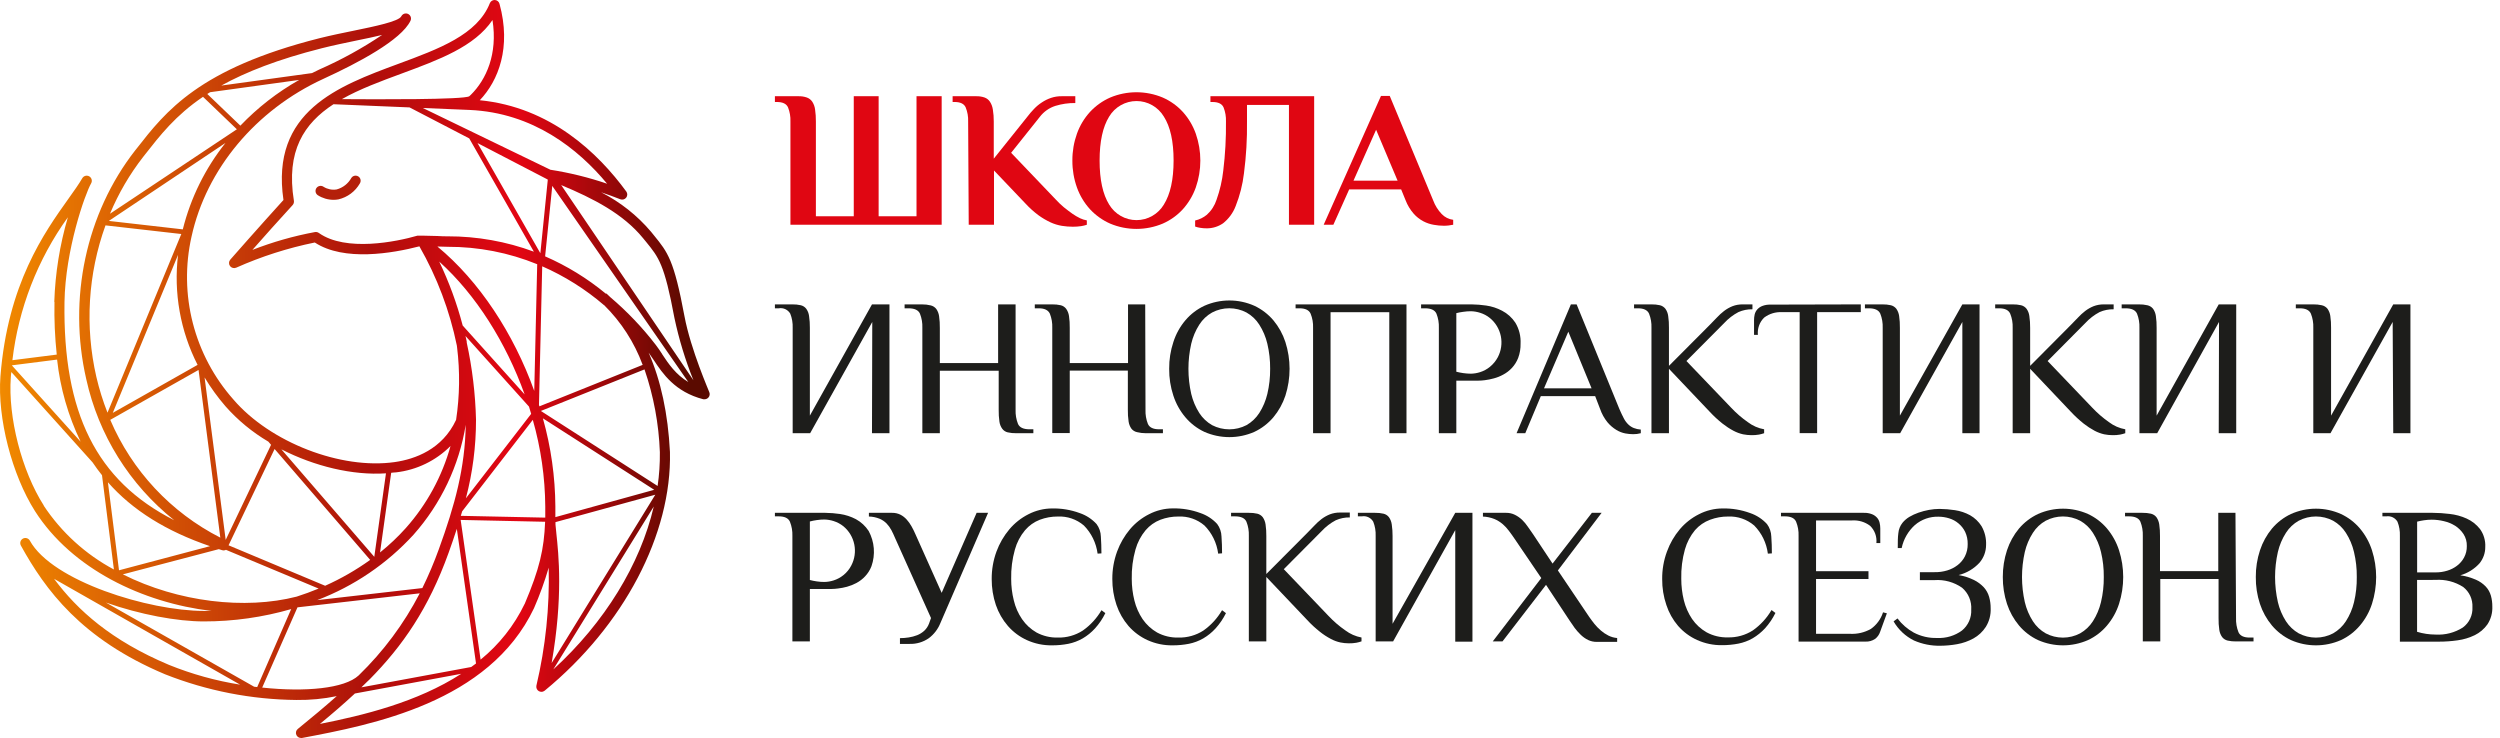 <svg width="271" height="80" viewBox="0 0 271 80" fill="none" xmlns="http://www.w3.org/2000/svg">
<path d="M85.683 13.173C85.704 12.65 85.615 12.129 85.423 11.643C85.249 11.249 84.845 11.056 84.211 11.056H84V10.431H86.547C86.857 10.421 87.166 10.468 87.46 10.569C87.7 10.653 87.907 10.813 88.05 11.024C88.214 11.279 88.318 11.567 88.355 11.867C88.417 12.302 88.446 12.74 88.442 13.179V23.446H92.548V10.425H95.244V23.44H99.35V10.425H102.077V24.364H85.683V13.173Z" fill="#E00612"/>
<path d="M104.947 13.173C104.968 12.649 104.877 12.127 104.68 11.643C104.506 11.249 104.102 11.055 103.469 11.055H103.264V10.431H105.804C106.117 10.421 106.428 10.468 106.724 10.568C106.962 10.653 107.167 10.813 107.308 11.024C107.473 11.279 107.581 11.566 107.624 11.867C107.695 12.301 107.728 12.74 107.724 13.179V17.201L111.364 12.654C111.588 12.355 111.831 12.072 112.091 11.805C112.345 11.536 112.631 11.299 112.942 11.099C113.248 10.894 113.58 10.73 113.93 10.612C114.302 10.486 114.693 10.425 115.085 10.431H116.564V11.168C115.829 11.159 115.098 11.264 114.396 11.48C113.726 11.696 113.139 12.112 112.712 12.673L109.606 16.564L114.464 21.648C114.733 21.941 115.022 22.217 115.327 22.472C115.638 22.722 115.949 22.953 116.234 23.159C116.504 23.349 116.788 23.516 117.085 23.659C117.316 23.769 117.56 23.847 117.812 23.89V24.364C117.61 24.432 117.402 24.483 117.191 24.514C116.895 24.558 116.596 24.579 116.296 24.577C115.901 24.576 115.507 24.545 115.116 24.483C114.687 24.412 114.269 24.284 113.874 24.102C113.413 23.886 112.974 23.627 112.563 23.328C112.048 22.942 111.569 22.51 111.134 22.035L107.749 18.481V24.364H105.009L104.947 13.173Z" fill="#E00612"/>
<path d="M116.246 17.407C116.239 16.411 116.408 15.421 116.743 14.484C117.054 13.615 117.533 12.817 118.153 12.136C118.769 11.472 119.513 10.94 120.34 10.575C121.243 10.195 122.212 10 123.191 10C124.17 10 125.139 10.195 126.043 10.575C126.869 10.937 127.612 11.469 128.223 12.136C128.837 12.819 129.312 13.617 129.621 14.484C130.283 16.376 130.283 18.438 129.621 20.33C129.312 21.197 128.837 21.995 128.223 22.678C127.612 23.345 126.869 23.877 126.043 24.239C125.139 24.619 124.17 24.814 123.191 24.814C122.212 24.814 121.243 24.619 120.34 24.239C119.513 23.874 118.769 23.343 118.153 22.678C117.533 21.997 117.054 21.199 116.743 20.33C116.408 19.393 116.239 18.403 116.246 17.407V17.407ZM127.217 17.407C127.217 15.325 126.865 13.735 126.161 12.636C125.853 12.122 125.418 11.698 124.899 11.403C124.38 11.108 123.794 10.953 123.198 10.953C122.601 10.953 122.015 11.108 121.496 11.403C120.977 11.698 120.542 12.122 120.234 12.636C119.539 13.754 119.197 15.346 119.197 17.407C119.197 19.468 119.539 21.054 120.234 22.178C120.542 22.692 120.977 23.116 121.496 23.411C122.015 23.706 122.601 23.861 123.198 23.861C123.794 23.861 124.38 23.706 124.899 23.411C125.418 23.116 125.853 22.692 126.161 22.178C126.863 21.054 127.217 19.468 127.217 17.407Z" fill="#E00612"/>
<path d="M132.895 13.173C132.915 12.65 132.826 12.129 132.634 11.643C132.46 11.249 132.056 11.056 131.423 11.056H131.211V10.431H142.455V24.364H139.722V11.374H135.175V13.173C135.198 15.052 135.088 16.93 134.845 18.794C134.701 20.011 134.398 21.203 133.945 22.341C133.664 23.081 133.187 23.729 132.566 24.215C132.049 24.567 131.438 24.754 130.814 24.752C130.574 24.754 130.335 24.735 130.099 24.695C129.913 24.668 129.73 24.622 129.553 24.558V23.902C130.02 23.798 130.456 23.584 130.826 23.278C131.313 22.837 131.675 22.274 131.876 21.648C132.241 20.627 132.485 19.566 132.603 18.488C132.818 16.725 132.915 14.949 132.895 13.173V13.173Z" fill="#E00612"/>
<path d="M155.357 21.723C155.561 22.275 155.876 22.779 156.283 23.203C156.613 23.549 157.052 23.769 157.525 23.827V24.364C157.414 24.364 157.258 24.415 157.053 24.439C156.848 24.464 156.668 24.471 156.513 24.471C156.15 24.469 155.789 24.436 155.432 24.371C155.035 24.305 154.652 24.177 154.295 23.99C153.898 23.782 153.542 23.503 153.245 23.165C152.871 22.738 152.574 22.248 152.369 21.716L151.885 20.53H146.251L144.536 24.364H143.486L149.698 10.4H150.649L155.357 21.723ZM146.717 19.587H151.5L149.17 14.066L146.717 19.587Z" fill="#E00612"/>
<path d="M94.554 34.9L87.82 46.96H85.926V35.537C85.947 35.013 85.858 34.489 85.665 34.001C85.541 33.788 85.356 33.618 85.134 33.515C84.912 33.411 84.664 33.378 84.422 33.42H84V32.995H85.895C86.202 32.989 86.508 33.02 86.808 33.089C87.042 33.144 87.251 33.279 87.398 33.47C87.563 33.703 87.668 33.973 87.702 34.257C87.766 34.681 87.795 35.109 87.789 35.537V45.055L94.523 32.995H96.418V46.96H94.523L94.554 34.9Z" fill="#1D1D1B"/>
<path d="M110.09 44.424C110.07 44.947 110.159 45.468 110.351 45.954C110.525 46.341 110.939 46.535 111.594 46.535H112.016V46.96H110.152C109.843 46.966 109.535 46.934 109.233 46.866C109 46.812 108.793 46.677 108.649 46.485C108.483 46.257 108.376 45.991 108.338 45.711C108.277 45.285 108.25 44.854 108.258 44.424V40.19H101.878V46.96H99.983V35.537C100.004 35.012 99.915 34.489 99.722 34.001C99.549 33.613 99.134 33.42 98.48 33.42H98.058V32.995H99.921C100.252 32.99 100.582 33.028 100.903 33.108C101.136 33.166 101.343 33.299 101.493 33.489C101.655 33.723 101.76 33.992 101.797 34.275C101.858 34.699 101.885 35.127 101.878 35.556V39.353H108.196V32.995H110.09V44.424Z" fill="#1D1D1B"/>
<path d="M124.172 44.424C124.152 44.947 124.241 45.468 124.433 45.955C124.607 46.342 125.011 46.535 125.645 46.535H126.061V46.96H124.197C123.883 46.961 123.57 46.923 123.266 46.847C123.02 46.799 122.8 46.664 122.644 46.467C122.483 46.236 122.379 45.971 122.34 45.692C122.278 45.266 122.251 44.836 122.259 44.406V40.171H115.96V46.941H114.066V35.537C114.087 35.012 113.998 34.489 113.805 34.001C113.624 33.614 113.227 33.42 112.593 33.42H112.171V32.995H114.066C114.375 32.989 114.683 33.021 114.985 33.089C115.217 33.146 115.423 33.28 115.569 33.47C115.733 33.704 115.84 33.973 115.879 34.257C115.941 34.681 115.968 35.109 115.96 35.537V39.353H122.278V32.995H124.141L124.172 44.424Z" fill="#1D1D1B"/>
<path d="M126.739 39.978C126.73 38.993 126.883 38.014 127.192 37.08C127.468 36.214 127.911 35.412 128.497 34.719C129.063 34.051 129.767 33.514 130.559 33.145C131.411 32.767 132.333 32.571 133.264 32.571C134.196 32.571 135.118 32.767 135.97 33.145C136.761 33.516 137.464 34.052 138.032 34.719C138.613 35.415 139.056 36.216 139.337 37.08C139.941 38.968 139.941 41 139.337 42.888C139.053 43.746 138.61 44.543 138.032 45.236C137.465 45.905 136.762 46.444 135.97 46.816C135.117 47.191 134.196 47.384 133.264 47.384C132.333 47.384 131.412 47.191 130.559 46.816C129.766 46.445 129.063 45.906 128.497 45.236C127.914 44.546 127.471 43.748 127.192 42.888C126.882 41.95 126.729 40.966 126.739 39.978V39.978ZM137.684 39.978C137.692 39.063 137.59 38.151 137.38 37.261C137.208 36.525 136.911 35.823 136.504 35.188C136.157 34.642 135.681 34.191 135.119 33.876C134.544 33.573 133.904 33.415 133.255 33.415C132.606 33.415 131.967 33.573 131.392 33.876C130.829 34.191 130.353 34.642 130.006 35.188C129.599 35.823 129.303 36.525 129.13 37.261C128.725 39.051 128.725 40.91 129.13 42.701C129.305 43.436 129.601 44.137 130.006 44.774C130.357 45.317 130.832 45.766 131.392 46.086C131.968 46.384 132.607 46.54 133.255 46.54C133.903 46.54 134.542 46.384 135.119 46.086C135.678 45.766 136.153 45.317 136.504 44.774C136.909 44.137 137.205 43.436 137.38 42.701C137.59 41.809 137.692 40.894 137.684 39.978V39.978Z" fill="#1D1D1B"/>
<path d="M152.463 46.96H150.599V33.844H144.232V46.96H142.337V35.537C142.359 35.011 142.268 34.487 142.07 34.001C141.896 33.613 141.492 33.42 140.859 33.42H140.442V32.995H152.463V46.96Z" fill="#1D1D1B"/>
<path d="M157.866 46.96H155.972V35.537C155.993 35.012 155.904 34.489 155.711 34.001C155.537 33.613 155.123 33.42 154.468 33.42H154.046V32.995H159.519C160.047 33.002 160.574 33.044 161.097 33.12C161.7 33.206 162.284 33.397 162.823 33.682C163.407 33.984 163.903 34.431 164.265 34.981C164.674 35.663 164.871 36.453 164.83 37.248C164.843 37.779 164.754 38.307 164.569 38.803C164.412 39.206 164.18 39.575 163.886 39.89C163.615 40.18 163.298 40.423 162.948 40.608C162.622 40.788 162.276 40.927 161.917 41.02C161.599 41.108 161.275 41.173 160.947 41.214C160.7 41.246 160.451 41.263 160.202 41.264H157.866V46.96ZM159.444 40.508C159.784 40.501 160.121 40.444 160.444 40.34C160.832 40.218 161.192 40.023 161.507 39.765C161.859 39.479 162.15 39.124 162.364 38.722C162.731 38.024 162.847 37.219 162.691 36.444C162.534 35.67 162.116 34.974 161.507 34.475C161.192 34.219 160.831 34.026 160.444 33.907C160.121 33.802 159.784 33.745 159.444 33.738C159.168 33.738 158.891 33.759 158.618 33.801C158.365 33.832 158.113 33.88 157.866 33.944V40.296C158.114 40.36 158.365 40.41 158.618 40.446C158.892 40.485 159.168 40.505 159.444 40.508V40.508Z" fill="#1D1D1B"/>
<path d="M177.863 46.96C177.59 47.034 177.308 47.07 177.025 47.066C176.745 47.063 176.467 47.036 176.192 46.985C175.85 46.919 175.521 46.792 175.223 46.61C174.857 46.389 174.529 46.108 174.254 45.779C173.901 45.344 173.627 44.849 173.446 44.318L172.918 42.944H167.023L165.34 46.96H164.396L170.284 32.995H170.906L175.546 44.349C175.72 44.743 175.875 45.08 176.024 45.355C176.149 45.602 176.315 45.826 176.515 46.017C176.685 46.181 176.886 46.311 177.105 46.398C177.348 46.492 177.603 46.549 177.863 46.566V46.96ZM167.371 42.095H172.527L170.005 35.955L167.371 42.095Z" fill="#1D1D1B"/>
<path d="M179.019 32.995C179.328 32.989 179.637 33.021 179.939 33.089C180.172 33.147 180.379 33.281 180.529 33.47C180.694 33.703 180.798 33.973 180.833 34.257C180.894 34.681 180.921 35.109 180.914 35.537V39.659L185.337 35.219C185.604 34.95 185.859 34.688 186.107 34.425C186.346 34.167 186.606 33.929 186.884 33.714C187.162 33.501 187.467 33.327 187.791 33.195C188.149 33.057 188.531 32.99 188.915 32.995H189.965V33.526C189.441 33.515 188.922 33.62 188.443 33.832C187.871 34.134 187.355 34.531 186.915 35.006L182.809 39.135L187.654 44.193C188.205 44.78 188.815 45.308 189.474 45.767C189.992 46.159 190.594 46.422 191.232 46.535V46.96C191.05 47.023 190.863 47.074 190.673 47.11C190.406 47.156 190.136 47.177 189.865 47.172C189.557 47.171 189.249 47.14 188.946 47.079C188.587 46.998 188.24 46.87 187.915 46.698C187.497 46.476 187.1 46.217 186.728 45.923C186.233 45.531 185.767 45.101 185.337 44.637L180.914 39.978V46.96H179.019V35.537C179.04 35.012 178.952 34.489 178.758 34.001C178.584 33.614 178.181 33.42 177.547 33.42H177.131V32.995H179.019Z" fill="#1D1D1B"/>
<path d="M201.711 32.995V33.838H196.977V46.953H195.083V33.838H193.188C192.489 33.795 191.798 34.003 191.237 34.425C190.991 34.666 190.801 34.959 190.683 35.284C190.565 35.608 190.521 35.955 190.554 36.299H190.138V34.713C190.136 34.502 190.159 34.293 190.206 34.088C190.254 33.89 190.348 33.706 190.48 33.551C190.63 33.383 190.817 33.252 191.026 33.17C191.314 33.061 191.62 33.01 191.927 33.02L201.711 32.995Z" fill="#1D1D1B"/>
<path d="M212.719 34.9L205.979 46.96H204.084V35.537C204.105 35.012 204.016 34.489 203.823 34.001C203.649 33.614 203.235 33.42 202.581 33.42H202.158V32.995H204.053C204.362 32.989 204.671 33.021 204.972 33.089C205.205 33.147 205.413 33.281 205.562 33.47C205.725 33.704 205.829 33.974 205.867 34.257C205.928 34.681 205.955 35.109 205.948 35.537V45.055L212.719 32.995H214.582V46.96H212.719V34.9Z" fill="#1D1D1B"/>
<path d="M218.173 32.995C218.48 32.989 218.787 33.021 219.086 33.089C219.32 33.146 219.528 33.28 219.676 33.47C219.841 33.703 219.946 33.973 219.981 34.257C220.044 34.681 220.073 35.109 220.068 35.537V39.659L224.484 35.219C224.751 34.95 225.006 34.688 225.255 34.425C225.494 34.167 225.753 33.929 226.031 33.714C226.309 33.501 226.614 33.327 226.938 33.195C227.297 33.057 227.678 32.99 228.062 32.995H229.119V33.526C228.593 33.514 228.071 33.619 227.59 33.832C227.019 34.134 226.502 34.531 226.062 35.006L221.962 39.135L226.801 44.193C227.353 44.779 227.963 45.306 228.622 45.767C229.139 46.159 229.741 46.422 230.38 46.535V46.96C230.197 47.023 230.01 47.074 229.82 47.11C229.554 47.157 229.283 47.178 229.013 47.172C228.704 47.171 228.396 47.14 228.094 47.079C227.735 46.997 227.388 46.869 227.062 46.698C226.645 46.475 226.248 46.216 225.876 45.923C225.381 45.529 224.916 45.099 224.484 44.637L220.068 39.978V46.96H218.173V35.537C218.195 35.012 218.103 34.488 217.906 34.001C217.732 33.614 217.328 33.42 216.701 33.42H216.278V32.995H218.173Z" fill="#1D1D1B"/>
<path d="M240.542 34.9L233.84 46.96H231.914V35.537C231.935 35.012 231.846 34.489 231.653 34.001C231.479 33.614 231.065 33.42 230.411 33.42H229.988V32.995H231.852C232.161 32.989 232.47 33.021 232.771 33.089C233.016 33.141 233.235 33.275 233.392 33.47C233.555 33.704 233.659 33.974 233.697 34.257C233.758 34.681 233.785 35.109 233.778 35.537V45.055L240.511 32.995H242.406V46.96H240.511L240.542 34.9Z" fill="#1D1D1B"/>
<path d="M259.365 34.9L252.625 46.96H250.762V35.537C250.783 35.012 250.694 34.489 250.501 34.001C250.327 33.614 249.923 33.42 249.29 33.42H248.867V32.995H250.762C251.071 32.989 251.38 33.021 251.681 33.089C251.926 33.141 252.145 33.275 252.302 33.47C252.465 33.704 252.569 33.974 252.607 34.257C252.668 34.681 252.695 35.109 252.688 35.537V45.055L259.428 32.995H261.291V46.96H259.428L259.365 34.9Z" fill="#1D1D1B"/>
<path d="M87.789 69.53H85.895V58.089C85.914 57.564 85.823 57.04 85.627 56.553C85.454 56.165 85.05 55.972 84.416 55.972H84V55.591H89.473C90.001 55.598 90.528 55.64 91.051 55.716C91.654 55.804 92.237 55.994 92.778 56.278C93.337 56.583 93.813 57.023 94.163 57.558C94.477 58.138 94.667 58.778 94.719 59.437C94.772 60.095 94.686 60.757 94.467 61.38C94.31 61.783 94.078 62.152 93.784 62.467C93.513 62.759 93.196 63.004 92.846 63.191C92.519 63.367 92.173 63.505 91.815 63.604C91.499 63.689 91.177 63.752 90.852 63.791C90.603 63.825 90.352 63.843 90.1 63.847H87.789V69.53ZM89.367 63.085C89.707 63.078 90.044 63.021 90.367 62.917C90.754 62.792 91.114 62.598 91.43 62.342C91.783 62.058 92.073 61.703 92.281 61.299C92.647 60.601 92.762 59.797 92.607 59.023C92.452 58.25 92.036 57.553 91.43 57.052C91.114 56.798 90.753 56.606 90.367 56.484C90.044 56.38 89.707 56.323 89.367 56.315C89.088 56.315 88.81 56.336 88.535 56.378C88.284 56.413 88.035 56.463 87.789 56.528V62.873C88.035 62.937 88.284 62.987 88.535 63.023C88.81 63.065 89.088 63.086 89.367 63.085V63.085Z" fill="#1D1D1B"/>
<path d="M100.921 66.995L97.026 58.32C96.902 58.02 96.766 57.739 96.629 57.471C96.489 57.21 96.316 56.968 96.113 56.753C95.897 56.532 95.639 56.356 95.355 56.234C94.984 56.083 94.588 56 94.188 55.991V55.591H96.71C97.019 55.586 97.326 55.655 97.604 55.791C97.862 55.924 98.094 56.104 98.287 56.322C98.49 56.549 98.668 56.798 98.815 57.065C98.971 57.343 99.112 57.628 99.238 57.921L102.077 64.266L105.866 55.591H107.108L101.934 67.551C101.675 68.196 101.245 68.757 100.691 69.175C100.08 69.603 99.349 69.821 98.604 69.799H97.554V69.175C97.871 69.174 98.186 69.149 98.499 69.1C98.813 69.052 99.121 68.97 99.418 68.856C99.699 68.745 99.957 68.584 100.182 68.382C100.417 68.162 100.598 67.891 100.71 67.588L100.921 66.995Z" fill="#1D1D1B"/>
<path d="M118.98 60.013C118.829 58.861 118.308 57.791 117.495 56.965C116.708 56.291 115.695 55.943 114.663 55.991C113.999 55.988 113.34 56.106 112.718 56.34C112.095 56.58 111.542 56.973 111.109 57.483C110.6 58.092 110.228 58.803 110.016 59.569C109.724 60.607 109.588 61.682 109.612 62.761C109.61 63.546 109.706 64.329 109.898 65.09C110.069 65.816 110.372 66.505 110.793 67.12C111.199 67.713 111.735 68.207 112.358 68.563C113.066 68.943 113.86 69.133 114.663 69.112C115.623 69.139 116.569 68.873 117.377 68.35C118.202 67.77 118.892 67.018 119.402 66.146L119.819 66.464C119.524 67.069 119.145 67.628 118.694 68.125C118.306 68.551 117.856 68.916 117.359 69.206C116.877 69.482 116.355 69.678 115.812 69.787C115.227 69.902 114.632 69.959 114.035 69.955C113.102 69.969 112.178 69.777 111.327 69.393C110.539 69.037 109.836 68.515 109.264 67.863C108.685 67.195 108.24 66.421 107.954 65.584C107.648 64.677 107.495 63.725 107.5 62.767C107.494 61.753 107.668 60.746 108.016 59.794C108.34 58.91 108.815 58.09 109.42 57.371C109.993 56.694 110.697 56.139 111.488 55.741C112.275 55.337 113.145 55.123 114.029 55.116C115.053 55.093 116.073 55.263 117.036 55.616C117.736 55.852 118.367 56.263 118.868 56.809C119.159 57.201 119.322 57.675 119.334 58.164C119.371 58.745 119.396 59.351 119.396 59.988L118.98 60.013Z" fill="#1D1D1B"/>
<path d="M132.05 60.013C131.902 58.86 131.38 57.789 130.565 56.965C129.78 56.292 128.77 55.944 127.739 55.991C127.073 55.987 126.412 56.106 125.788 56.34C125.165 56.58 124.612 56.973 124.179 57.483C123.672 58.093 123.3 58.804 123.086 59.569C122.794 60.607 122.658 61.682 122.682 62.761C122.683 63.546 122.779 64.328 122.968 65.09C123.144 65.814 123.447 66.502 123.862 67.12C124.271 67.712 124.806 68.205 125.428 68.562C126.138 68.944 126.934 69.133 127.739 69.112C128.699 69.137 129.645 68.871 130.453 68.35C131.276 67.769 131.964 67.017 132.472 66.145L132.895 66.464C132.596 67.067 132.215 67.627 131.764 68.125C131.376 68.551 130.926 68.916 130.429 69.206C129.947 69.482 129.425 69.678 128.882 69.787C128.297 69.902 127.701 69.959 127.105 69.955C126.172 69.969 125.248 69.777 124.397 69.393C123.61 69.035 122.907 68.513 122.334 67.863C121.757 67.193 121.314 66.417 121.03 65.577C120.724 64.67 120.571 63.718 120.576 62.761C120.57 61.747 120.745 60.74 121.092 59.788C121.416 58.904 121.891 58.084 122.496 57.364C123.071 56.686 123.776 56.131 124.571 55.734C125.355 55.33 126.223 55.116 127.105 55.11C128.13 55.087 129.149 55.257 130.112 55.61C130.813 55.846 131.443 56.256 131.944 56.802C132.235 57.195 132.398 57.668 132.41 58.158C132.454 58.739 132.472 59.344 132.472 59.981L132.05 60.013Z" fill="#1D1D1B"/>
<path d="M135.374 55.591C135.683 55.585 135.992 55.616 136.293 55.684C136.527 55.742 136.734 55.876 136.883 56.065C137.045 56.3 137.149 56.57 137.188 56.852C137.247 57.266 137.274 57.683 137.269 58.101V62.223L141.692 57.783C141.959 57.514 142.213 57.252 142.462 56.99C142.701 56.731 142.961 56.493 143.238 56.278C143.516 56.065 143.821 55.891 144.145 55.759C144.504 55.621 144.886 55.554 145.27 55.559H146.319V56.09C145.796 56.079 145.276 56.184 144.798 56.396C144.226 56.698 143.709 57.095 143.269 57.57L139.163 61.699L144.009 66.764C144.559 67.349 145.169 67.874 145.829 68.331C146.348 68.722 146.949 68.987 147.587 69.106V69.524C147.404 69.588 147.217 69.638 147.028 69.674C146.759 69.721 146.486 69.742 146.214 69.736C145.907 69.735 145.601 69.704 145.301 69.643C144.941 69.565 144.594 69.437 144.27 69.262C143.85 69.043 143.453 68.783 143.083 68.487C142.586 68.097 142.12 67.666 141.692 67.201L137.269 62.542V69.524H135.374V58.089C135.395 57.564 135.306 57.041 135.113 56.552C134.939 56.165 134.525 55.972 133.871 55.972H133.448V55.591H135.374Z" fill="#1D1D1B"/>
<path d="M157.749 57.464L151.016 69.524H149.121V58.089C149.142 57.564 149.053 57.041 148.86 56.553C148.737 56.34 148.552 56.17 148.33 56.066C148.107 55.962 147.859 55.929 147.618 55.972H147.195V55.591H149.059C149.366 55.584 149.673 55.615 149.972 55.684C150.207 55.739 150.415 55.874 150.562 56.065C150.726 56.299 150.831 56.569 150.867 56.852C150.929 57.266 150.958 57.683 150.954 58.101V67.619L157.749 55.591H159.613V69.555H157.749V57.464Z" fill="#1D1D1B"/>
<path d="M162.868 69.531H161.812L167.074 62.661L164.129 58.327C163.943 58.058 163.757 57.789 163.558 57.533C163.362 57.267 163.137 57.024 162.887 56.809C162.617 56.582 162.316 56.397 161.992 56.259C161.596 56.101 161.176 56.012 160.75 55.997V55.591H163.272C163.597 55.587 163.918 55.659 164.21 55.803C164.499 55.946 164.764 56.132 164.999 56.353C165.231 56.58 165.44 56.832 165.62 57.102C165.819 57.377 166.005 57.652 166.192 57.92L168.298 61.093L172.559 55.591H173.615L168.875 61.836L172.242 66.833C172.429 67.101 172.621 67.364 172.832 67.626C173.042 67.886 173.275 68.127 173.528 68.344C173.777 68.561 174.053 68.746 174.348 68.894C174.645 69.043 174.968 69.134 175.299 69.162V69.581H173.087C172.763 69.584 172.442 69.513 172.149 69.374C171.859 69.232 171.593 69.044 171.36 68.819C171.118 68.588 170.896 68.337 170.695 68.069C170.497 67.794 170.31 67.526 170.136 67.257L167.589 63.398L162.868 69.531Z" fill="#1D1D1B"/>
<path d="M191.636 60.013C191.49 58.861 190.97 57.79 190.157 56.965C189.369 56.293 188.357 55.945 187.325 55.991C186.659 55.988 185.998 56.106 185.374 56.34C184.745 56.572 184.184 56.959 183.741 57.465C183.236 58.076 182.864 58.786 182.647 59.55C182.357 60.589 182.223 61.664 182.25 62.742C182.249 63.527 182.343 64.309 182.529 65.071C182.706 65.796 183.009 66.483 183.424 67.101C183.833 67.695 184.37 68.188 184.995 68.544C185.703 68.925 186.497 69.115 187.3 69.093C188.26 69.118 189.206 68.853 190.015 68.332C190.837 67.751 191.526 66.999 192.034 66.127L192.456 66.445C192.159 67.049 191.781 67.608 191.332 68.107C190.941 68.53 190.491 68.894 189.996 69.187C189.513 69.464 188.989 69.66 188.443 69.768C187.858 69.883 187.263 69.94 186.666 69.936C185.736 69.95 184.813 69.758 183.964 69.374C183.175 69.019 182.472 68.498 181.902 67.844C181.336 67.181 180.906 66.413 180.635 65.584C180.326 64.677 180.172 63.725 180.181 62.767C180.172 61.753 180.346 60.745 180.697 59.794C181.016 58.909 181.489 58.089 182.094 57.371C182.669 56.692 183.375 56.138 184.169 55.741C184.954 55.337 185.822 55.123 186.704 55.116C187.73 55.093 188.752 55.263 189.716 55.616C190.415 55.854 191.043 56.264 191.543 56.809C191.834 57.201 191.996 57.675 192.009 58.164C192.052 58.745 192.071 59.351 192.071 59.988L191.636 60.013Z" fill="#1D1D1B"/>
<path d="M202.034 55.591C202.339 55.58 202.643 55.631 202.928 55.741C203.138 55.824 203.325 55.954 203.475 56.122C203.609 56.276 203.702 56.46 203.748 56.659C203.798 56.863 203.823 57.073 203.823 57.283V58.87H203.401C203.435 58.526 203.392 58.178 203.274 57.854C203.155 57.529 202.965 57.236 202.717 56.996C202.159 56.575 201.469 56.37 200.773 56.415H196.859V61.917H202.543V62.761H196.859V68.706H200.543C201.332 68.748 202.116 68.564 202.804 68.175C203.426 67.736 203.889 67.104 204.121 66.376L204.537 66.483L203.804 68.494C203.702 68.804 203.507 69.075 203.245 69.268C202.943 69.467 202.587 69.565 202.227 69.549H194.965V58.089C194.986 57.563 194.895 57.039 194.698 56.553C194.524 56.165 194.12 55.972 193.492 55.972H193.058V55.591H202.034Z" fill="#1D1D1B"/>
<path d="M208.116 62.023H209.7C210.165 62.033 210.628 61.97 211.073 61.836C211.484 61.714 211.869 61.517 212.21 61.255C212.54 61.002 212.809 60.678 212.999 60.306C213.205 59.892 213.308 59.433 213.297 58.969C213.307 58.517 213.214 58.068 213.023 57.658C212.851 57.304 212.605 56.991 212.303 56.74C212.008 56.489 211.666 56.303 211.296 56.19C210.921 56.071 210.529 56.01 210.135 56.009C209.203 55.982 208.293 56.302 207.582 56.908C206.85 57.566 206.345 58.441 206.141 59.407H205.718C205.718 58.782 205.718 58.239 205.78 57.802C205.816 57.383 205.976 56.985 206.24 56.659C206.446 56.411 206.692 56.2 206.967 56.034C207.284 55.847 207.619 55.692 207.967 55.572C208.338 55.443 208.718 55.343 209.104 55.272C209.479 55.204 209.859 55.168 210.24 55.166C210.802 55.171 211.363 55.217 211.918 55.303C212.492 55.389 213.047 55.575 213.558 55.853C214.063 56.14 214.489 56.547 214.8 57.04C215.154 57.659 215.324 58.368 215.291 59.082C215.288 59.786 215.034 60.466 214.576 60.999C213.968 61.656 213.182 62.121 212.315 62.336C212.887 62.437 213.443 62.616 213.968 62.867C214.37 63.064 214.734 63.333 215.042 63.66C215.311 63.956 215.509 64.311 215.62 64.696C215.735 65.103 215.792 65.523 215.788 65.945C215.819 66.654 215.635 67.356 215.26 67.957C214.923 68.477 214.464 68.906 213.924 69.206C213.37 69.51 212.77 69.721 212.148 69.83C211.543 69.939 210.93 69.995 210.315 69.999C209.339 70.015 208.371 69.822 207.476 69.43C206.552 68.974 205.782 68.252 205.265 67.357L205.687 67.038C206.16 67.667 206.759 68.188 207.445 68.569C208.231 68.983 209.111 69.186 209.998 69.156C210.956 69.203 211.901 68.918 212.676 68.35C213.009 68.079 213.274 67.732 213.449 67.338C213.624 66.944 213.704 66.514 213.682 66.083C213.712 65.637 213.638 65.19 213.466 64.778C213.293 64.365 213.027 64 212.688 63.71C211.814 63.101 210.76 62.81 209.7 62.885H208.116V62.023Z" fill="#1D1D1B"/>
<path d="M217.105 62.548C217.1 61.564 217.253 60.585 217.558 59.65C217.842 58.788 218.285 57.987 218.863 57.289C219.43 56.623 220.134 56.086 220.925 55.716C221.777 55.337 222.699 55.141 223.63 55.141C224.562 55.141 225.484 55.337 226.336 55.716C227.128 56.084 227.832 56.621 228.398 57.289C228.981 57.984 229.424 58.786 229.703 59.65C230.307 61.538 230.307 63.57 229.703 65.458C229.425 66.32 228.982 67.117 228.398 67.807C227.834 68.478 227.13 69.018 226.336 69.387C225.483 69.761 224.561 69.955 223.63 69.955C222.699 69.955 221.778 69.761 220.925 69.387C220.132 69.016 219.428 68.477 218.863 67.807C218.283 67.114 217.841 66.317 217.558 65.458C217.251 64.519 217.098 63.536 217.105 62.548V62.548ZM228.05 62.548C228.061 61.633 227.959 60.721 227.746 59.831C227.574 59.095 227.277 58.394 226.87 57.758C226.525 57.211 226.048 56.76 225.485 56.446C224.91 56.143 224.27 55.984 223.621 55.984C222.972 55.984 222.332 56.143 221.758 56.446C221.192 56.76 220.714 57.211 220.366 57.758C219.959 58.394 219.662 59.095 219.49 59.831C219.084 61.621 219.084 63.481 219.49 65.271C219.663 66.007 219.96 66.708 220.366 67.344C220.717 67.889 221.195 68.339 221.758 68.656C222.332 68.96 222.972 69.118 223.621 69.118C224.27 69.118 224.91 68.96 225.485 68.656C226.046 68.338 226.521 67.888 226.87 67.344C227.276 66.708 227.572 66.007 227.746 65.271C227.959 64.379 228.061 63.465 228.05 62.548V62.548Z" fill="#1D1D1B"/>
<path d="M242.387 66.995C242.367 67.518 242.456 68.039 242.648 68.525C242.822 68.919 243.226 69.112 243.859 69.112H244.282V69.531H242.387C242.078 69.537 241.769 69.505 241.468 69.437C241.234 69.381 241.025 69.247 240.878 69.056C240.717 68.828 240.613 68.564 240.573 68.288C240.511 67.86 240.484 67.427 240.492 66.995V62.761H234.175V69.531H232.28V58.089C232.301 57.564 232.212 57.041 232.019 56.553C231.845 56.166 231.431 55.972 230.777 55.972H230.354V55.591H232.249C232.558 55.585 232.867 55.617 233.169 55.685C233.402 55.743 233.609 55.877 233.759 56.066C233.92 56.3 234.024 56.57 234.063 56.853C234.123 57.266 234.15 57.684 234.144 58.102V61.911H240.461V55.591H242.325L242.387 66.995Z" fill="#1D1D1B"/>
<path d="M244.53 62.548C244.522 61.564 244.675 60.584 244.983 59.65C245.267 58.788 245.71 57.987 246.288 57.289C246.854 56.623 247.555 56.087 248.344 55.716C249.196 55.337 250.118 55.141 251.049 55.141C251.981 55.141 252.903 55.337 253.755 55.716C254.547 56.084 255.251 56.621 255.817 57.289C256.4 57.984 256.843 58.786 257.122 59.65C257.727 61.538 257.727 63.57 257.122 65.458C256.844 66.32 256.401 67.117 255.817 67.807C255.253 68.478 254.549 69.018 253.755 69.387C252.902 69.761 251.981 69.955 251.049 69.955C250.118 69.955 249.197 69.761 248.344 69.387C247.551 69.016 246.847 68.477 246.282 67.807C245.702 67.114 245.26 66.317 244.977 65.458C244.669 64.52 244.518 63.536 244.53 62.548ZM255.475 62.548C255.486 61.633 255.384 60.721 255.171 59.831C254.999 59.095 254.703 58.394 254.295 57.758C253.948 57.212 253.472 56.762 252.91 56.446C252.335 56.144 251.695 55.986 251.046 55.986C250.397 55.986 249.758 56.144 249.183 56.446C248.62 56.762 248.144 57.212 247.797 57.758C247.39 58.394 247.094 59.095 246.922 59.831C246.516 61.621 246.516 63.481 246.922 65.271C247.095 66.007 247.391 66.708 247.797 67.344C248.148 67.887 248.623 68.337 249.183 68.656C249.758 68.959 250.397 69.117 251.046 69.117C251.695 69.117 252.335 68.959 252.91 68.656C253.47 68.337 253.945 67.887 254.295 67.344C254.704 66.708 255.002 66.007 255.177 65.271C255.388 64.379 255.489 63.465 255.475 62.548Z" fill="#1D1D1B"/>
<path d="M263.707 55.591C264.316 55.594 264.923 55.633 265.527 55.709C266.171 55.776 266.801 55.947 267.391 56.215C267.952 56.469 268.444 56.855 268.826 57.34C269.236 57.905 269.44 58.595 269.403 59.294C269.408 59.938 269.188 60.563 268.782 61.062C268.223 61.684 267.499 62.135 266.695 62.361C267.279 62.447 267.849 62.608 268.391 62.842C268.79 63.014 269.151 63.265 269.453 63.579C269.714 63.859 269.905 64.197 270.012 64.565C270.119 64.952 270.172 65.351 270.168 65.752C270.198 66.438 270.011 67.116 269.633 67.688C269.28 68.183 268.811 68.582 268.267 68.85C267.679 69.135 267.05 69.325 266.403 69.412C265.734 69.508 265.06 69.556 264.384 69.555H260.148V58.089C260.169 57.564 260.08 57.041 259.887 56.553C259.765 56.345 259.585 56.179 259.369 56.076C259.154 55.972 258.912 55.936 258.675 55.972H258.253V55.591H263.707ZM264.024 62.048C264.445 62.05 264.863 61.989 265.266 61.867C265.655 61.754 266.019 61.57 266.341 61.324C266.657 61.088 266.918 60.786 267.105 60.437C267.311 60.054 267.414 59.623 267.403 59.188C267.418 58.728 267.292 58.275 267.043 57.889C266.808 57.532 266.501 57.228 266.142 56.996C265.759 56.759 265.339 56.588 264.9 56.49C264.472 56.387 264.035 56.335 263.595 56.334C263.317 56.334 263.038 56.355 262.763 56.397C262.512 56.433 262.263 56.483 262.017 56.546V62.048H264.024ZM262.011 62.867V68.487C262.338 68.588 262.673 68.663 263.011 68.712C263.342 68.761 263.677 68.786 264.011 68.787C265.052 68.851 266.087 68.585 266.968 68.025C267.312 67.775 267.587 67.442 267.769 67.056C267.951 66.671 268.035 66.247 268.012 65.821C268.034 65.399 267.953 64.978 267.777 64.595C267.6 64.212 267.334 63.878 266.999 63.622C266.109 63.056 265.063 62.79 264.011 62.86L262.011 62.867Z" fill="#1D1D1B"/>
<path d="M76.889 42.516C76.889 42.47 74.874 37.897 74.196 34.277C73.06 28.172 72.386 27.352 70.909 25.538L70.572 25.122C69.071 23.351 67.231 21.896 65.162 20.844C65.861 21.077 66.556 21.327 67.243 21.601C67.353 21.644 67.474 21.65 67.588 21.618C67.703 21.587 67.804 21.52 67.877 21.427C67.95 21.334 67.991 21.219 67.995 21.101C67.998 20.983 67.964 20.866 67.896 20.769C64.854 16.608 59.678 11.614 52.008 10.865C54.031 8.743 55.441 5.139 54.147 0.416C54.118 0.302 54.054 0.201 53.963 0.126C53.873 0.051 53.761 0.007 53.644 6.50204e-05H53.619C53.507 -0.002 53.397 0.031 53.304 0.093C53.211 0.156 53.139 0.245 53.098 0.35C51.742 3.766 47.581 5.297 43.174 6.924C36.674 9.33 29.312 12.047 30.727 21.68C28.23 24.427 24.993 28.105 24.96 28.147C24.877 28.243 24.829 28.364 24.824 28.49C24.82 28.617 24.859 28.741 24.935 28.842C25.012 28.943 25.121 29.015 25.244 29.046C25.367 29.077 25.497 29.065 25.613 29.013C28.342 27.798 31.196 26.884 34.123 26.287C37.294 28.368 42.537 27.46 45.462 26.703C47.376 30.047 48.745 33.674 49.52 37.448L49.549 37.672C49.869 40.279 49.832 42.916 49.441 45.512C47.951 48.712 44.996 49.773 42.783 50.09C36.957 50.922 29.292 47.959 25.305 43.311C23.202 40.938 21.694 38.099 20.904 35.029C20.113 31.958 20.064 28.744 20.761 25.65C22.367 18.331 27.723 11.91 35.08 8.535C38.825 6.82 43.494 4.34 44.497 2.251C44.529 2.186 44.547 2.114 44.551 2.041C44.555 1.968 44.545 1.895 44.52 1.826C44.496 1.758 44.458 1.694 44.409 1.64C44.36 1.586 44.301 1.542 44.235 1.511C44.161 1.475 44.08 1.456 43.998 1.457C43.894 1.456 43.791 1.485 43.703 1.541C43.615 1.596 43.544 1.675 43.498 1.769C43.232 2.326 40.56 2.871 38.417 3.312C37.169 3.566 35.896 3.828 34.622 4.145C21.581 7.445 17.977 12.051 14.806 16.113L14.652 16.304C9.326 23.124 7.341 32.392 9.351 41.105C10.682 47.144 14.048 52.541 18.884 56.394C10.424 52.1 6.816 44.742 6.991 32.741C7.079 27.103 9.209 21.04 9.879 19.875C9.953 19.747 9.972 19.596 9.934 19.453C9.896 19.311 9.803 19.191 9.675 19.117C9.548 19.044 9.396 19.024 9.254 19.062C9.112 19.1 8.991 19.194 8.918 19.321V19.321C8.552 19.953 8.031 20.686 7.424 21.535C4.802 25.213 0.832 30.777 0.046 40.802C-0.295 45.321 1.294 51.463 3.791 55.404C7.815 61.704 15.501 65.341 22.908 66.223C22.634 66.223 22.363 66.223 22.076 66.223C16.179 66.223 5.672 63.023 3.234 58.604C3.162 58.475 3.043 58.38 2.902 58.34C2.76 58.299 2.609 58.316 2.48 58.387C2.352 58.459 2.257 58.578 2.216 58.719C2.176 58.86 2.193 59.012 2.264 59.141C4.898 63.909 8.793 69.269 17.894 73.093C22.431 74.888 27.259 75.831 32.138 75.877C33.604 75.896 35.067 75.757 36.503 75.461C35.188 76.626 33.79 77.791 32.284 79.015C32.187 79.091 32.119 79.199 32.091 79.319C32.063 79.439 32.077 79.565 32.13 79.677C32.174 79.772 32.245 79.854 32.334 79.91C32.424 79.967 32.527 79.997 32.633 79.997C32.666 80.001 32.7 80.001 32.733 79.997C40.323 78.561 53.023 76.16 57.884 65.932C58.509 64.501 59.041 63.032 59.478 61.533C59.583 65.835 59.135 70.133 58.146 74.321C58.122 74.433 58.133 74.55 58.178 74.656C58.222 74.762 58.298 74.851 58.396 74.912C58.484 74.965 58.584 74.994 58.687 74.995C58.816 74.995 58.941 74.951 59.041 74.87C67.63 67.817 72.831 57.909 72.623 48.999C72.41 44.838 71.638 41.247 70.31 38.226C70.489 38.467 70.668 38.733 70.855 39.017C71.824 40.481 73.156 42.483 76.244 43.282C76.289 43.288 76.335 43.288 76.381 43.282C76.46 43.28 76.538 43.262 76.61 43.228C76.682 43.195 76.745 43.146 76.797 43.086C76.864 43.009 76.908 42.915 76.924 42.814C76.94 42.714 76.928 42.61 76.889 42.516ZM69.71 25.821L70.052 26.237C71.404 27.902 72.024 28.634 73.106 34.456C73.595 36.765 74.285 39.028 75.166 41.218L60.834 20.062C64.326 21.522 67.542 23.166 69.71 25.821ZM65.474 33.062C67.331 34.892 68.761 37.108 69.665 39.553L58.471 44.047C58.471 43.998 58.437 43.948 58.425 43.898L58.775 28.867C61.204 29.931 63.462 31.35 65.474 33.078V33.062ZM60.302 57.746C60.264 57.393 60.231 57.097 60.214 56.86V56.598L71.034 53.627L59.798 71.874C61.051 64.713 60.556 60.102 60.302 57.763V57.746ZM51.08 72.303L39.175 74.508C39.387 74.308 39.591 74.092 39.795 73.901L40.04 73.672C43.644 70.022 46.453 65.973 48.633 59.91C48.954 59.02 49.245 58.167 49.52 57.326L51.6 71.92C51.43 72.045 51.255 72.174 51.08 72.303ZM29.766 48.671L40.128 60.693C38.599 61.79 36.964 62.729 35.246 63.497L24.777 59.111L29.766 48.671ZM44.822 57.967C47.802 54.612 49.766 50.478 50.485 46.049C50.406 50.739 49.32 54.713 47.572 59.528C47.053 60.966 46.456 62.374 45.783 63.747L34.385 65.054C38.37 63.539 41.944 61.112 44.822 57.967V57.967ZM50.589 36.99C50.543 36.798 50.502 36.611 50.46 36.424L57.343 44.077C57.426 44.339 57.501 44.601 57.576 44.863L50.502 54.018C51.233 51.238 51.603 48.375 51.6 45.5C51.53 42.692 51.194 39.897 50.597 37.152L50.589 36.99ZM50.098 55.429L57.755 45.512C58.629 48.572 59.084 51.735 59.107 54.917C59.107 55.333 59.107 55.749 59.107 56.111L49.953 55.916C50.007 55.753 50.052 55.591 50.098 55.429ZM60.202 56.057C60.202 55.691 60.202 55.312 60.202 54.917C60.181 51.68 59.727 48.461 58.849 45.346L70.917 53.094L60.202 56.057ZM57.913 42.375C55.67 36.133 51.942 30.461 47.414 26.724C47.83 26.724 48.221 26.753 48.525 26.753C51.854 26.743 55.152 27.384 58.233 28.642L57.913 42.375ZM59.374 19.462V19.488C59.372 19.507 59.372 19.526 59.374 19.546L58.575 27.452L51.763 15.509L59.374 19.462ZM65.811 19.916C63.81 19.233 61.754 18.727 59.665 18.401L45.833 11.706L50.901 11.918C57.78 12.222 62.674 16.133 65.811 19.916ZM43.561 7.965C47.601 6.471 51.446 5.052 53.386 2.172C53.968 5.855 52.707 8.635 51.039 10.278C51.002 10.308 50.967 10.34 50.935 10.374L50.872 10.432C50.344 10.815 40.685 10.774 37.061 10.745C38.983 9.654 41.251 8.818 43.561 7.965ZM34.56 25.251C34.439 25.165 34.29 25.131 34.144 25.155C31.827 25.585 29.556 26.233 27.361 27.09C28.572 25.717 30.274 23.799 31.718 22.234C31.774 22.172 31.817 22.098 31.841 22.017C31.866 21.936 31.872 21.851 31.859 21.768C30.985 16.358 32.962 13.379 36.149 11.298L44.397 11.643L50.864 15.002L57.871 27.282C54.88 26.174 51.715 25.611 48.525 25.617C48.23 25.617 47.847 25.617 47.443 25.584C46.977 25.584 46.474 25.55 46.028 25.55H45.745C45.6 25.55 45.458 25.55 45.329 25.55H45.234C43.003 26.2 37.477 27.331 34.56 25.251ZM56.869 42.753L50.156 35.288C49.531 32.901 48.678 30.579 47.61 28.355C51.6 31.955 54.846 37.127 56.869 42.753ZM42.928 51.205C45.165 50.95 47.249 49.942 48.837 48.346C47.923 51.642 46.266 54.684 43.993 57.239C43.135 58.196 42.2 59.081 41.197 59.885L42.404 51.251C42.57 51.234 42.753 51.205 42.928 51.205ZM41.838 51.317L40.573 60.36L30.503 48.708C34.09 50.543 38.226 51.554 41.838 51.309V51.317ZM29.092 47.876L29.383 48.217L24.465 58.525L22.176 40.914C22.841 42.02 23.6 43.067 24.444 44.043C25.782 45.557 27.351 46.85 29.092 47.876V47.876ZM21.418 39.553L12.226 44.755L19.3 27.627C18.808 31.724 19.545 35.876 21.418 39.553ZM19.82 24.864L11.797 23.948L24.439 15.497C22.249 18.248 20.674 21.436 19.82 24.847V24.864ZM26.062 13.628L22.471 10.187L22.775 9.996L32.429 8.664C30.071 9.997 27.921 11.669 26.05 13.628H26.062ZM34.893 5.227C36.141 4.91 37.41 4.652 38.638 4.394C39.72 4.174 40.648 3.978 41.426 3.787C39.272 5.234 36.994 6.488 34.618 7.532C34.348 7.657 34.09 7.79 33.823 7.923L23.986 9.276C26.633 7.815 30.074 6.446 34.893 5.227ZM15.526 16.999L15.68 16.803C17.345 14.681 19.009 12.526 22.005 10.495L25.675 14.015L11.922 23.17C12.844 20.962 14.056 18.887 15.526 16.999V16.999ZM11.435 24.431L19.654 25.367L11.652 44.734C11.156 43.472 10.753 42.176 10.445 40.856C9.19 35.4 9.534 29.697 11.435 24.431V24.431ZM11.951 45.512L21.523 40.103L23.882 58.279C18.532 55.553 14.309 51.035 11.951 45.512V45.512ZM22.771 59.203L12.9 61.82L11.698 52.279C14.377 55.321 18.039 57.593 22.758 59.203H22.771ZM8.739 47.876L1.282 39.603L6.188 38.979C6.526 42.068 7.388 45.077 8.739 47.876V47.876ZM5.905 32.729C5.867 34.635 5.949 36.542 6.151 38.438L1.344 39.046C2.002 33.455 4.071 28.123 7.357 23.553C6.481 26.536 5.986 29.617 5.884 32.725L5.905 32.729ZM4.757 54.813C2.355 51.068 0.849 45.196 1.174 40.889C1.174 40.698 1.211 40.519 1.228 40.327L10.033 50.119C10.354 50.597 10.695 51.063 11.057 51.513L12.347 61.733C9.275 60.091 6.66 57.712 4.736 54.809L4.757 54.813ZM13.316 62.261L23.72 59.528L24.078 59.64C24.216 59.683 24.365 59.669 24.494 59.602L34.539 63.801C33.765 64.126 32.966 64.413 32.155 64.675C26.578 66.107 19.325 65.278 13.316 62.261ZM31.572 66.007L27.881 74.479L27.544 74.438L11.481 65.316C15.185 66.623 19.2 67.363 22.097 67.363C25.307 67.364 28.501 66.912 31.584 66.019L31.572 66.007ZM5.855 62.74L26.033 74.217C23.386 73.796 20.795 73.076 18.31 72.07C12.068 69.44 8.406 66.161 5.868 62.752L5.855 62.74ZM38.871 73.222C37.344 74.637 33.108 75.033 28.422 74.533L32.246 65.836L45.5 64.317C43.791 67.616 41.559 70.616 38.892 73.202L38.871 73.222ZM38.455 75.178L50.002 73.039C45.221 76.135 39.333 77.55 34.676 78.474C36.016 77.375 37.273 76.289 38.455 75.191V75.178ZM56.873 65.457C55.745 67.8 54.114 69.865 52.096 71.504L49.936 56.361L59.091 56.56C58.97 59.548 58.496 61.633 56.873 65.47V65.457ZM59.998 72.532L70.867 54.908C69.411 61.159 65.557 67.467 59.998 72.548V72.532ZM71.283 52.678L58.629 44.547L69.864 40.044C70.857 42.938 71.418 45.963 71.529 49.02C71.544 50.25 71.462 51.478 71.283 52.695V52.678ZM71.778 38.38C71.546 38.03 71.325 37.697 71.092 37.394C69.636 35.501 67.984 33.768 66.165 32.221C66.028 32.088 65.89 31.951 65.749 31.826H65.661C63.67 30.181 61.458 28.822 59.091 27.789L59.865 20.153L74.612 41.413C73.239 40.589 72.474 39.445 71.778 38.396V38.38Z" fill="url(#paint0_linear)"/>
<path d="M38.85 19.13C38.761 19.069 38.655 19.038 38.547 19.038C38.455 19.038 38.365 19.061 38.284 19.104C38.203 19.148 38.135 19.211 38.085 19.288C37.916 19.592 37.688 19.859 37.415 20.074C37.141 20.288 36.827 20.445 36.491 20.536C36 20.616 35.497 20.514 35.076 20.249C35.017 20.207 34.95 20.177 34.879 20.161C34.808 20.145 34.735 20.142 34.663 20.155C34.591 20.167 34.523 20.193 34.461 20.232C34.4 20.27 34.346 20.321 34.304 20.38C34.262 20.439 34.232 20.506 34.216 20.577C34.2 20.648 34.198 20.721 34.21 20.793C34.222 20.865 34.248 20.933 34.287 20.995C34.326 21.057 34.376 21.11 34.435 21.152C34.95 21.484 35.55 21.66 36.162 21.66C36.337 21.66 36.511 21.645 36.682 21.614C37.168 21.501 37.626 21.288 38.026 20.991C38.426 20.693 38.761 20.316 39.009 19.883C39.085 19.761 39.111 19.615 39.082 19.474C39.052 19.334 38.969 19.21 38.85 19.13Z" fill="#B4200A"/>
<defs>
<linearGradient id="paint0_linear" x1="0" y1="40.011" x2="76.939" y2="40.011" gradientUnits="userSpaceOnUse">
<stop stop-color="#F18A00"/>
<stop offset="0.52" stop-color="#AE0F0A"/>
<stop offset="0.73" stop-color="#E30613"/>
<stop offset="0.97" stop-color="#5A0A00"/>
</linearGradient>
</defs>
</svg>
